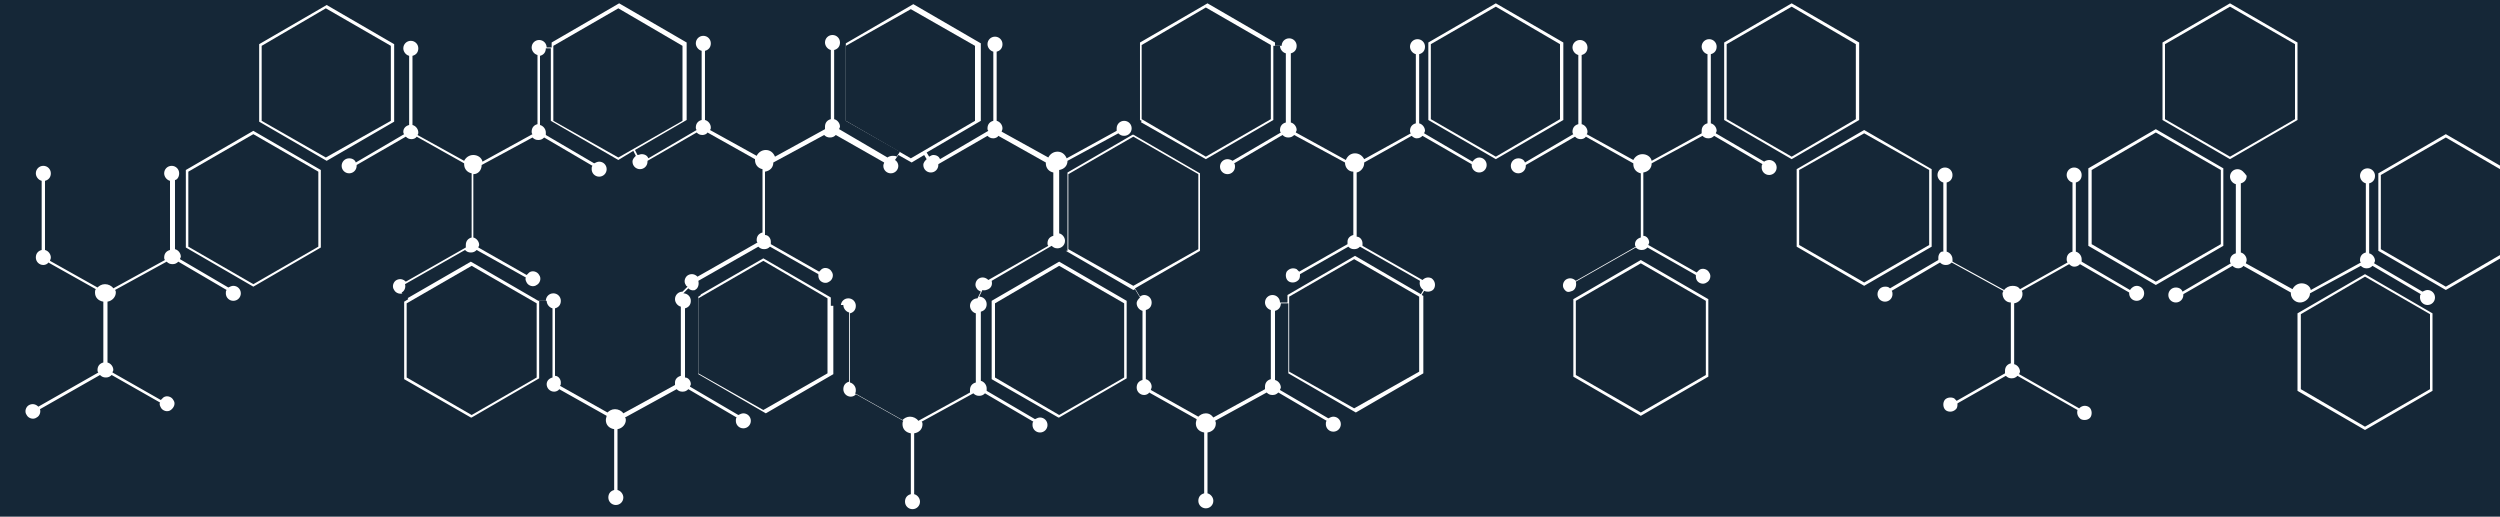 <?xml version="1.0" encoding="utf-8"?>
<!-- Generator: Adobe Illustrator 19.0.0, SVG Export Plug-In . SVG Version: 6.00 Build 0)  -->
<svg version="1.1" id="Layer_1" xmlns="http://www.w3.org/2000/svg" xmlns:xlink="http://www.w3.org/1999/xlink" x="0px" y="0px"
	 viewBox="-169 210 300 62" style="enable-background:new -169 210 300 62;" xml:space="preserve">
<style type="text/css">
	.st0{display:none;}
	.st1{fill:#152737;}
</style>
<g id="bgd">
</g>
<g id="hex" class="st0">
</g>
<g id="joiners" class="st0">
</g>
<g>
	<g id="XMLID_1_">
		<g>
			<polygon class="st1" points="132.2,231 132.2,239.9 124.5,244.4 116.7,239.9 116.7,231 124.5,226.5 			"/>
			<polygon class="st1" points="122.6,247.7 122.6,256.7 114.8,261.2 107.1,256.7 107.1,247.7 114.8,243.2 			"/>
			<polygon class="st1" points="106.4,215.3 106.4,224.3 98.6,228.8 90.8,224.3 90.8,215.3 98.6,210.8 			"/>
			<polygon class="st1" points="97.5,230.4 97.5,239.3 89.7,243.8 82,239.3 82,230.4 89.7,225.9 			"/>
			<polygon class="st1" points="62.5,230.4 62.5,239.4 54.7,243.9 46.9,239.4 46.9,230.4 54.7,226 			"/>
			<polygon class="st1" points="53.7,215.3 53.7,224.3 46,228.8 38.2,224.3 38.2,215.3 46,210.8 			"/>
			<polygon class="st1" points="35.7,246.1 35.7,255 27.9,259.5 20.1,255 20.1,246.1 27.9,241.6 			"/>
			<polygon class="st1" points="18.2,215.3 18.2,224.3 10.5,228.8 2.7,224.3 2.7,215.3 10.5,210.8 			"/>
			<polygon class="st1" points="1.3,245.6 1.3,254.6 -6.5,259 -14.3,254.6 -14.3,245.6 -6.5,241.1 			"/>
			<polygon class="st1" points="-16.5,215.4 -16.5,224.3 -24.3,228.8 -32,224.3 -32,215.4 -24.3,210.9 			"/>
			<polygon class="st1" points="-25.2,230.9 -25.2,239.9 -33,244.3 -40.8,239.9 -40.8,230.9 -33,226.4 			"/>
			<path class="st1" d="M-32.2,224.6l7.9,4.5l8.1-4.7v-8.9h0.8c0,0.4,0.3,0.8,0.7,0.9v8.3c-0.4,0.1-0.7,0.4-0.7,0.9
				c0,0.1,0,0.2,0.1,0.3l-5.8,3.4c-0.1-0.1-0.4-0.2-0.6-0.2c-0.5,0-0.9,0.4-0.9,0.9s0.4,0.9,0.9,0.9c0.5,0,0.9-0.4,0.9-0.9
				c0-0.1,0-0.3-0.1-0.4l5.8-3.4c0.2,0.2,0.4,0.3,0.7,0.3c0.3,0,0.5-0.1,0.7-0.3l6.1,3.3c0,0,0,0,0,0c0,0.6,0.4,1.1,1,1.1v7.6
				c-0.4,0.1-0.7,0.4-0.7,0.8c0,0.1,0,0.2,0,0.3l-5.8,3.3c-0.1-0.1-0.2-0.2-0.3-0.3c-0.4-0.2-0.9-0.1-1.2,0.3
				c-0.2,0.4-0.1,1,0.3,1.2c0.4,0.2,0.9,0.1,1.2-0.3c0.1-0.2,0.1-0.4,0.1-0.6l5.8-3.3c0.2,0.2,0.4,0.3,0.7,0.3
				c0.3,0,0.5-0.1,0.7-0.3l7.2,4.1c-0.1,0.4,0,0.8,0.4,1.1l-0.3,0.5l-7.9-4.6l-8.1,4.7v0.9h-0.9c0-0.5-0.4-0.9-0.9-0.9
				s-0.9,0.4-0.9,0.9c0,0.4,0.3,0.8,0.7,0.9v8.3c-0.4,0.1-0.7,0.4-0.7,0.9c0,0.1,0,0.2,0,0.3l-6.2,3.4c-0.2-0.3-0.5-0.5-0.9-0.5
				c-0.4,0-0.7,0.2-0.9,0.4l-5.7-3.2c0-0.1,0.1-0.2,0.1-0.4c0-0.4-0.3-0.8-0.7-0.9v-8.3c0.4-0.1,0.7-0.4,0.7-0.9
				c0-0.5-0.4-0.9-0.9-0.9c-0.2,0-0.4,0.1-0.5,0.2l-0.6-1l7.8-4.5v-9.3l-8.1-4.7L-32.2,224.6z"/>
			<polygon class="st1" points="-34.1,246.4 -34.1,255.3 -41.9,259.8 -49.6,255.3 -49.6,246.4 -41.9,241.9 			"/>
			<polygon class="st1" points="-52,215.5 -52,224.5 -59.7,229 -67.5,224.5 -67.5,215.5 -59.7,211.1 			"/>
			<polygon class="st1" points="-69.7,245.8 -69.7,254.8 -77.4,259.2 -85.2,254.8 -85.2,245.8 -77.4,241.3 			"/>
			<path class="st1" d="M-77.4,241l-7.8,4.5l-0.4-0.7c0.4-0.2,0.5-0.7,0.4-1.1l7.2-4.1c0.2,0.2,0.4,0.3,0.7,0.3
				c0.3,0,0.5-0.1,0.7-0.3l5.8,3.3c0,0.2,0,0.4,0.1,0.6c0.2,0.4,0.8,0.6,1.2,0.3c0.4-0.2,0.6-0.8,0.3-1.2c-0.2-0.4-0.8-0.6-1.2-0.3
				c-0.1,0.1-0.2,0.2-0.3,0.3l-5.8-3.3c0-0.1,0-0.2,0-0.3c0-0.4-0.3-0.8-0.7-0.8v-7.6c0.6-0.1,1-0.5,1-1.1c0,0,0,0,0,0l6.1-3.3
				c0.2,0.2,0.4,0.3,0.7,0.3c0.3,0,0.5-0.1,0.7-0.3l5.8,3.3c0,0.1-0.1,0.2-0.1,0.4c0,0.5,0.4,0.9,0.9,0.9c0.5,0,0.9-0.4,0.9-0.9
				c0-0.3-0.2-0.6-0.4-0.7l0.4-0.6l1.6,0.9l1.5-0.9l0.3,0.5c-0.2,0.2-0.4,0.4-0.4,0.7c0,0.5,0.4,0.9,0.9,0.9c0.5,0,0.9-0.4,0.9-0.9
				c0,0,0-0.1,0-0.1l5.9-3.4c0.2,0.2,0.4,0.3,0.7,0.3c0.2,0,0.5-0.1,0.6-0.3l5.7,3.2c0,0,0,0.1,0,0.1c0,0.6,0.4,1,0.9,1.1v7.6
				c-0.4,0.1-0.7,0.4-0.7,0.9c0,0.1,0,0.2,0.1,0.3l-7.2,4.1c-0.3-0.3-0.7-0.4-1.1-0.2c-0.4,0.2-0.6,0.8-0.3,1.2
				c0.1,0.2,0.3,0.3,0.5,0.4l-0.4,0.8c-0.5,0-0.9,0.4-0.9,0.9c0,0.4,0.3,0.8,0.7,0.9v8.3c-0.4,0.1-0.7,0.4-0.7,0.9
				c0,0.1,0,0.2,0,0.3l-6.2,3.4c-0.2-0.3-0.6-0.5-1-0.5c-0.4,0-0.7,0.2-0.9,0.4l-5.7-3.2c0.1-0.1,0.1-0.2,0.1-0.4
				c0-0.4-0.3-0.8-0.7-0.9v-8.3c0.4-0.1,0.7-0.4,0.7-0.9c0-0.5-0.4-0.9-0.9-0.9c-0.5,0-0.9,0.4-0.9,0.9h-1.2v-1L-77.4,241z"/>
			<polygon class="st1" points="-87.1,215.5 -87.1,224.5 -94.8,228.9 -102.6,224.5 -102.6,215.5 -94.8,211 			"/>
			<polygon class="st1" points="-104.6,246.4 -104.6,255.3 -112.4,259.8 -120.2,255.3 -120.2,246.4 -112.4,241.9 			"/>
			<path class="st1" d="M-105.9,243.3c-0.1,0.2,0,0.4,0.1,0.6c0.2,0.4,0.8,0.6,1.2,0.3c0.4-0.2,0.6-0.8,0.3-1.2
				c-0.2-0.4-0.8-0.6-1.2-0.3c-0.1,0.1-0.2,0.2-0.3,0.3l-5.8-3.3c0-0.1,0.1-0.2,0.1-0.3c0-0.4-0.3-0.8-0.7-0.9v-7.6
				c0.6,0,1-0.5,1-1.1v0l6.1-3.3c0.2,0.2,0.4,0.3,0.7,0.3c0.3,0,0.5-0.1,0.7-0.3l5.8,3.4c-0.1,0.1-0.1,0.2-0.1,0.4
				c0,0.5,0.4,0.9,0.9,0.9c0.5,0,0.9-0.4,0.9-0.9c0-0.5-0.4-0.9-0.9-0.9c-0.2,0-0.4,0.1-0.6,0.2l-5.8-3.4c0-0.1,0-0.2,0-0.3
				c0-0.4-0.3-0.8-0.7-0.9v-8.3c0.4-0.1,0.7-0.4,0.7-0.9h0.6v8.7l8.1,4.7l1.8-1.1l0.3,0.6c-0.2,0.2-0.4,0.4-0.4,0.7
				c0,0.5,0.4,0.9,0.9,0.9c0.5,0,0.9-0.4,0.9-0.9c0,0,0-0.1,0-0.1l5.9-3.4c0.2,0.2,0.4,0.3,0.7,0.3c0.2,0,0.5-0.1,0.6-0.3l5.7,3.2
				c0,0,0,0.1,0,0.1c0,0.6,0.4,1,0.9,1.1v7.6c-0.4,0.1-0.7,0.4-0.7,0.9c0,0.1,0,0.2,0.1,0.3l-7.2,4.1c-0.3-0.3-0.7-0.4-1.1-0.2
				c-0.4,0.2-0.6,0.8-0.3,1.2c0,0.1,0.1,0.1,0.2,0.2l-0.6,0.6c-0.5,0-0.9,0.4-0.9,0.9c0,0.4,0.3,0.8,0.7,0.9v8.3
				c-0.4,0.1-0.7,0.4-0.7,0.8c0,0.1,0,0.2,0,0.3l-6.2,3.4c-0.2-0.3-0.6-0.5-1-0.5c-0.4,0-0.7,0.2-0.9,0.4l-5.7-3.2
				c0.1-0.1,0.1-0.2,0.1-0.4c0-0.4-0.3-0.8-0.7-0.8V247c0.4-0.1,0.7-0.4,0.7-0.9c0-0.5-0.4-0.9-0.9-0.9c-0.5,0-0.9,0.4-0.9,0.9
				l-0.9,0l-8.1-4.7l-7.8,4.5l-0.5-0.8c0.4-0.2,0.5-0.7,0.4-1l7.2-4.1c0.2,0.2,0.4,0.3,0.7,0.3c0.3,0,0.5-0.1,0.7-0.3L-105.9,243.3z
				"/>
			<polygon class="st1" points="-122.1,215.5 -122.1,224.5 -129.9,228.9 -137.6,224.5 -137.6,215.5 -129.9,211 			"/>
			<polygon class="st1" points="-130.8,230.6 -130.8,239.6 -138.6,244.1 -146.4,239.6 -146.4,230.6 -138.6,226.1 			"/>
			<path class="st1" d="M134.3,206.2v68.4h-303.5v-68.4H134.3z M124.5,244.8l8.1-4.7v-9.3l-8.1-4.7l-8.1,4.7v9.3L124.5,244.8z
				 M114.8,242.9l-8.1,4.7v9.3l8.1,4.7l8.1-4.7v-9.3L114.8,242.9z M99.5,230.3c-0.5,0-0.9,0.4-0.9,0.9c0,0.4,0.3,0.8,0.7,0.9v8.3
				c-0.4,0.1-0.7,0.4-0.7,0.9c0,0.1,0,0.2,0.1,0.3l-5.8,3.4c-0.1-0.3-0.4-0.5-0.8-0.5c-0.5,0-0.9,0.4-0.9,0.9s0.4,0.9,0.9,0.9
				c0.5,0,0.9-0.4,0.9-0.9c0,0,0-0.1,0-0.1l5.9-3.4c0.2,0.2,0.4,0.3,0.7,0.3c0.2,0,0.5-0.1,0.6-0.3l5.7,3.2c0,0,0,0.1,0,0.1
				c0,0.6,0.5,1.1,1.1,1.1c0.6,0,1.2-0.5,1.2-1.1c0,0,0,0,0,0l6.1-3.3c0.2,0.2,0.4,0.3,0.7,0.3c0.3,0,0.5-0.1,0.7-0.3l5.8,3.4
				c-0.1,0.1-0.1,0.2-0.1,0.4c0,0.5,0.4,0.9,0.9,0.9c0.5,0,0.9-0.4,0.9-0.9c0-0.5-0.4-0.9-0.9-0.9c-0.2,0-0.4,0.1-0.6,0.2l-5.8-3.4
				c0-0.1,0.1-0.2,0.1-0.3c0-0.4-0.3-0.8-0.7-0.9V232c0.4-0.1,0.7-0.4,0.7-0.9c0-0.5-0.4-0.9-0.9-0.9c-0.5,0-0.9,0.4-0.9,0.9
				c0,0.4,0.3,0.8,0.7,0.9v8.3c-0.4,0.1-0.7,0.4-0.7,0.9c0,0.1,0,0.2,0.1,0.3l-6,3.3c-0.1-0.5-0.6-0.8-1.1-0.8
				c-0.5,0-0.9,0.3-1.1,0.7l-5.6-3.1c0-0.1,0.1-0.2,0.1-0.4c0-0.4-0.3-0.8-0.7-0.9V232c0.4-0.1,0.7-0.4,0.7-0.9
				C100.3,230.7,100,230.3,99.5,230.3z M98.6,229.1l8.1-4.7v-9.3l-8.1-4.7l-8.1,4.7v9.3L98.6,229.1z M89.7,244.2l8.1-4.7v-9.3
				l-8.1-4.7l-8.1,4.7v9.3L89.7,244.2z M62.8,239.6v-9.3l-8.1-4.7l-8.1,4.7v9.3l8.1,4.7L62.8,239.6z M63.6,240.9c0,0.1,0,0.2,0,0.3
				l-5.8,3.4c-0.2-0.2-0.4-0.2-0.6-0.2c-0.5,0-0.9,0.4-0.9,0.9c0,0.5,0.4,0.9,0.9,0.9c0.5,0,0.9-0.4,0.9-0.9c0-0.1,0-0.3-0.1-0.4
				l5.8-3.4c0.2,0.2,0.4,0.3,0.7,0.3c0.3,0,0.5-0.1,0.7-0.3l6.2,3.4c0,0.1-0.1,0.2-0.1,0.3c0,0.6,0.4,1.1,1,1.1v7.3
				c-0.4,0.1-0.7,0.4-0.7,0.9c0,0.1,0,0.2,0,0.3l-5.8,3.3c-0.1-0.1-0.2-0.2-0.3-0.3c-0.4-0.2-1-0.1-1.2,0.3c-0.2,0.4-0.1,1,0.3,1.2
				c0.4,0.2,0.9,0.1,1.2-0.3c0.1-0.2,0.1-0.4,0.1-0.6l5.8-3.3c0.2,0.2,0.4,0.3,0.7,0.3c0.3,0,0.5-0.1,0.7-0.3l7.2,4.1
				c-0.1,0.4,0,0.8,0.4,1.1c0.4,0.2,1,0.1,1.2-0.3c0.2-0.4,0.1-1-0.3-1.2c-0.4-0.2-0.8-0.1-1.1,0.2l-7.2-4.1c0-0.1,0.1-0.2,0.1-0.3
				c0-0.4-0.3-0.8-0.7-0.9v-7.3c0.6-0.1,1-0.6,1-1.1c0-0.1,0-0.3-0.1-0.4l5.7-3.2c0.2,0.2,0.4,0.3,0.6,0.3c0.3,0,0.5-0.1,0.7-0.3
				l5.9,3.4c0,0,0,0.1,0,0.1c0,0.5,0.4,0.9,0.9,0.9c0.5,0,0.9-0.4,0.9-0.9c0-0.5-0.4-0.9-0.9-0.9c-0.3,0-0.6,0.2-0.8,0.5l-5.8-3.4
				c0-0.1,0-0.2,0-0.3c0-0.4-0.3-0.8-0.7-0.9v-8.3c0.4-0.1,0.7-0.4,0.7-0.9c0-0.5-0.4-0.9-0.9-0.9c-0.5,0-0.9,0.4-0.9,0.9
				c0,0.4,0.3,0.8,0.7,0.9v8.3c-0.4,0.1-0.7,0.4-0.7,0.9c0,0.1,0,0.2,0.1,0.4l-5.7,3.2c-0.2-0.3-0.5-0.4-0.9-0.4
				c-0.4,0-0.8,0.2-1,0.5l-6.2-3.4c0-0.1,0-0.2,0-0.3c0-0.4-0.3-0.8-0.7-0.9v-8.3c0.4-0.1,0.7-0.4,0.7-0.9c0-0.5-0.4-0.9-0.9-0.9
				c-0.5,0-0.9,0.4-0.9,0.9c0,0.4,0.3,0.8,0.7,0.9v8.3C63.9,240.1,63.6,240.5,63.6,240.9z M37.9,224.4l8.1,4.7l8.1-4.7v-9.3
				l-8.1-4.7l-8.1,4.7V224.4z M27.9,241.2l-8.1,4.7v9.3l8.1,4.7l8.1-4.7v-9.3L27.9,241.2z M19.7,244.9c0.4-0.2,0.5-0.7,0.4-1.1
				l7.2-4.1c0.2,0.2,0.4,0.3,0.7,0.3c0.3,0,0.5-0.1,0.7-0.3l5.8,3.3c0,0.2,0,0.4,0.1,0.6c0.2,0.4,0.8,0.6,1.2,0.3
				c0.4-0.2,0.6-0.8,0.3-1.2c-0.2-0.4-0.8-0.6-1.2-0.3c-0.1,0.1-0.2,0.2-0.3,0.3l-5.8-3.3c0-0.1,0.1-0.2,0.1-0.3
				c0-0.4-0.3-0.8-0.7-0.8v-7.6c0.6-0.1,1-0.5,1-1.1c0,0,0,0,0,0l6.1-3.3c0.2,0.2,0.4,0.3,0.7,0.3c0.3,0,0.5-0.1,0.7-0.3l5.8,3.4
				c-0.1,0.1-0.1,0.2-0.1,0.4c0,0.5,0.4,0.9,0.9,0.9s0.9-0.4,0.9-0.9s-0.4-0.9-0.9-0.9c-0.2,0-0.5,0.1-0.6,0.2l-5.8-3.4
				c0-0.1,0.1-0.2,0.1-0.3c0-0.4-0.3-0.8-0.7-0.9v-8.3c0.4-0.1,0.7-0.4,0.7-0.9c0-0.5-0.4-0.9-0.9-0.9c-0.5,0-0.9,0.4-0.9,0.9
				c0,0.4,0.3,0.8,0.7,0.9v8.3c-0.4,0.1-0.7,0.4-0.7,0.9c0,0.1,0,0.2,0,0.3l-6,3.3c-0.1-0.5-0.6-0.8-1.1-0.8c-0.5,0-0.9,0.3-1.1,0.7
				l-5.6-3.1c0.1-0.1,0.1-0.2,0.1-0.3c0-0.4-0.3-0.8-0.7-0.9v-8.3c0.4-0.1,0.7-0.4,0.7-0.9c0-0.5-0.4-0.9-0.9-0.9
				c-0.5,0-0.9,0.4-0.9,0.9c0,0.4,0.3,0.8,0.7,0.9v8.3c-0.4,0.1-0.7,0.4-0.7,0.9c0,0.1,0,0.2,0.1,0.3l-5.8,3.4
				c-0.1-0.3-0.4-0.5-0.8-0.5c-0.5,0-0.9,0.4-0.9,0.9c0,0.5,0.4,0.9,0.9,0.9c0.5,0,0.9-0.4,0.9-0.9c0,0,0,0,0-0.1l5.9-3.4
				c0.2,0.2,0.4,0.3,0.7,0.3c0.2,0,0.5-0.1,0.6-0.3l5.7,3.2c0,0,0,0.1,0,0.1c0,0.6,0.4,1,0.9,1.1v7.7c-0.4,0.1-0.7,0.4-0.7,0.8
				c0,0.1,0,0.2,0.1,0.3l-7.2,4.1c-0.3-0.3-0.7-0.4-1.1-0.2c-0.4,0.2-0.6,0.8-0.3,1.2S19.2,245.1,19.7,244.9z M2.4,224.4l8.1,4.7
				l8.1-4.7v-9.3l-8.1-4.7l-8.1,4.7V224.4z M-41.1,240.1l8.1,4.7l0.2-0.1l0.6,1c-0.2,0.2-0.4,0.4-0.4,0.7c0,0.4,0.3,0.8,0.7,0.9v8.3
				c-0.4,0.1-0.7,0.4-0.7,0.9c0,0.5,0.4,0.9,0.9,0.9c0.2,0,0.5-0.1,0.6-0.3l5.7,3.2c0,0.1-0.1,0.3-0.1,0.5c0,0.6,0.4,1,1,1.1v7.3
				c-0.4,0.1-0.7,0.4-0.7,0.9c0,0.5,0.4,0.9,0.9,0.9c0.5,0,0.9-0.4,0.9-0.9c0-0.4-0.3-0.8-0.7-0.9v-7.3c0.6-0.1,1-0.5,1-1.1
				c0-0.1,0-0.2-0.1-0.3l6.2-3.4c0.2,0.2,0.4,0.3,0.7,0.3c0.3,0,0.5-0.1,0.7-0.3l5.8,3.4c-0.1,0.1-0.1,0.2-0.1,0.4
				c0,0.5,0.4,0.9,0.9,0.9c0.5,0,0.9-0.4,0.9-0.9s-0.4-0.9-0.9-0.9c-0.2,0-0.4,0.1-0.6,0.2l-5.8-3.4c0-0.1,0.1-0.2,0.1-0.3
				c0-0.4-0.3-0.8-0.7-0.9v-8.3c0.4-0.1,0.7-0.4,0.7-0.9h0.9v8.4l8.1,4.7l8.1-4.7v-9.3l-0.2-0.1l0.3-0.5c0.4,0.2,1,0.1,1.2-0.3
				s0.1-0.9-0.3-1.2c-0.4-0.2-0.8-0.1-1.1,0.2l-7.2-4.1c0-0.1,0-0.2,0-0.3c0-0.4-0.3-0.8-0.7-0.8v-7.7c0.5-0.1,0.9-0.6,0.9-1.1
				c0,0,0-0.1,0-0.1l5.7-3.2c0.2,0.2,0.4,0.3,0.6,0.3c0.3,0,0.5-0.1,0.7-0.3l5.9,3.4c0,0,0,0.1,0,0.1c0,0.5,0.4,0.9,0.9,0.9
				s0.9-0.4,0.9-0.9c0-0.5-0.4-0.9-0.9-0.9c-0.3,0-0.6,0.2-0.8,0.5l-5.8-3.4c0-0.1,0.1-0.2,0.1-0.3c0-0.4-0.3-0.8-0.7-0.9v-8.3
				c0.4-0.1,0.7-0.4,0.7-0.9c0-0.5-0.4-0.9-0.9-0.9c-0.5,0-0.9,0.4-0.9,0.9c0,0.4,0.3,0.8,0.7,0.9v8.3c-0.4,0.1-0.7,0.4-0.7,0.9
				c0,0.1,0,0.2,0.1,0.3l-5.6,3.1c-0.2-0.4-0.6-0.7-1.1-0.7c-0.5,0-0.9,0.3-1.1,0.8l-6-3.3c0-0.1,0.1-0.2,0.1-0.3
				c0-0.4-0.3-0.8-0.7-0.9v-8.3c0.4-0.1,0.7-0.4,0.7-0.9c0-0.5-0.4-0.9-0.9-0.9c-0.5,0-0.9,0.4-0.9,0.9h-0.8v-0.4l-8.1-4.7l-8.1,4.7
				v9.3l0.2,0.1l-0.8,1.5l-8.1,4.7V240.1z M-50,255.5l8,4.6l0.1,0l8.1-4.7v-9.3l-8.1-4.7l-8.1,4.7V255.5z M-120.5,246.2v9.3l8,4.6
				l0.1,0l8.1-4.7v-9.3l0.9,0c0,0.4,0.3,0.8,0.7,0.9v8.3c-0.4,0.1-0.7,0.4-0.7,0.8c0,0.5,0.4,0.9,0.9,0.9c0.2,0,0.5-0.1,0.6-0.3
				l5.7,3.2c0,0.1-0.1,0.3-0.1,0.5c0,0.6,0.4,1,1,1.1v7.3c-0.4,0.1-0.7,0.4-0.7,0.9c0,0.5,0.4,0.9,0.9,0.9c0.5,0,0.9-0.4,0.9-0.9
				c0-0.4-0.3-0.8-0.7-0.9v-7.3c0.6-0.1,1-0.6,1-1.1c0-0.1,0-0.2-0.1-0.3l6.2-3.4c0.2,0.2,0.4,0.3,0.7,0.3c0.3,0,0.5-0.1,0.7-0.3
				l5.8,3.4c-0.1,0.1-0.1,0.2-0.1,0.4c0,0.5,0.4,0.9,0.9,0.9c0.5,0,0.9-0.4,0.9-0.9c0-0.5-0.4-0.9-0.9-0.9c-0.2,0-0.4,0.1-0.6,0.2
				l-5.8-3.4c0-0.1,0.1-0.2,0.1-0.3c0-0.4-0.3-0.8-0.7-0.8V247c0.4-0.1,0.7-0.4,0.7-0.9c0-0.5-0.4-0.9-0.9-0.9l0.6-0.6
				c0.3,0.3,0.7,0.3,1.1,0.1l0.4,0.7l-0.3,0.2v9.3l8.1,4.7l8.1-4.7v-8.3h1.2c0,0.4,0.3,0.8,0.7,0.9v8.3c-0.4,0.1-0.7,0.4-0.7,0.9
				c0,0.5,0.4,0.9,0.9,0.9c0.2,0,0.5-0.1,0.6-0.3l5.7,3.2c-0.1,0.1-0.1,0.3-0.1,0.4c0,0.6,0.4,1,1,1.1v7.3c-0.4,0.1-0.7,0.4-0.7,0.9
				c0,0.5,0.4,0.9,0.9,0.9c0.5,0,0.9-0.4,0.9-0.9c0-0.4-0.3-0.8-0.7-0.9V262c0.6-0.1,1-0.5,1-1.1c0-0.1,0-0.2-0.1-0.3l6.2-3.4
				c0.2,0.2,0.4,0.3,0.7,0.3c0.3,0,0.5-0.1,0.7-0.3l5.8,3.4c-0.1,0.1-0.1,0.2-0.1,0.4c0,0.5,0.4,0.9,0.9,0.9s0.9-0.4,0.9-0.9
				c0-0.5-0.4-0.9-0.9-0.9c-0.2,0-0.4,0.1-0.6,0.2l-5.8-3.4c0-0.1,0-0.2,0-0.3c0-0.4-0.3-0.8-0.7-0.9v-8.3c0.4-0.1,0.7-0.4,0.7-0.9
				c0-0.5-0.4-0.9-0.9-0.9l0.4-0.8c0.2,0.1,0.5,0,0.7-0.1c0.4-0.2,0.5-0.6,0.4-1l7.2-4.2c0.2,0.2,0.4,0.3,0.7,0.3
				c0.5,0,0.9-0.4,0.9-0.9c0-0.4-0.3-0.8-0.7-0.9v-7.6c0.6-0.1,1-0.5,1-1.1v0l6.1-3.3c0.2,0.2,0.4,0.3,0.7,0.3
				c0.5,0,0.9-0.4,0.9-0.9c0-0.5-0.4-0.9-0.9-0.9s-0.9,0.4-0.9,0.9c0,0.1,0,0.2,0,0.3l-6,3.3c-0.2-0.5-0.6-0.8-1.1-0.8
				c-0.5,0-0.9,0.3-1.1,0.7l-5.6-3.1c0-0.1,0.1-0.2,0.1-0.4c0-0.4-0.3-0.8-0.7-0.9v-8.3c0.4-0.1,0.7-0.4,0.7-0.9
				c0-0.5-0.4-0.9-0.9-0.9c-0.5,0-0.9,0.4-0.9,0.9c0,0.4,0.3,0.8,0.7,0.9v8.3c-0.4,0.1-0.7,0.4-0.7,0.9c0,0.1,0,0.2,0.1,0.3
				l-5.8,3.4c-0.1-0.3-0.4-0.5-0.8-0.5c-0.2,0-0.3,0.1-0.5,0.2l-0.3-0.5l6.5-3.8v-9.3l-8.1-4.7l-8.1,4.7v9.3l6.5,3.7l-0.4,0.6
				c-0.1-0.1-0.3-0.1-0.5-0.1c-0.2,0-0.5,0.1-0.6,0.2l-5.8-3.4c0-0.1,0.1-0.2,0.1-0.3c0-0.4-0.3-0.8-0.7-0.9v-8.3
				c0.4-0.1,0.7-0.4,0.7-0.9c0-0.5-0.4-0.9-0.9-0.9c-0.5,0-0.9,0.4-0.9,0.9c0,0.4,0.3,0.8,0.7,0.9v8.3c-0.4,0.1-0.7,0.4-0.7,0.9
				c0,0.1,0,0.2,0,0.3l-6,3.3c-0.2-0.5-0.6-0.8-1.1-0.8c-0.5,0-0.9,0.3-1.1,0.7l-5.6-3.1c0.1-0.1,0.1-0.2,0.1-0.3
				c0-0.4-0.3-0.8-0.7-0.9v-8.3c0.4-0.1,0.7-0.4,0.7-0.9c0-0.5-0.4-0.9-0.9-0.9c-0.5,0-0.9,0.4-0.9,0.9c0,0.4,0.3,0.8,0.7,0.9v8.3
				c-0.4,0.1-0.7,0.4-0.7,0.9c0,0.1,0,0.2,0.1,0.3l-5.8,3.4c-0.1-0.3-0.4-0.5-0.8-0.5c-0.2,0-0.3,0.1-0.5,0.1l-0.3-0.6l6.2-3.6v-9.3
				l-8.1-4.7l-8.1,4.7v0.6h-0.6c0-0.5-0.4-0.9-0.9-0.9c-0.5,0-0.9,0.4-0.9,0.9c0,0.4,0.3,0.8,0.7,0.9v8.3c-0.4,0.1-0.7,0.4-0.7,0.9
				c0,0.1,0,0.2,0.1,0.3l-6,3.3c-0.1-0.5-0.6-0.8-1.1-0.8c-0.5,0-0.9,0.3-1.1,0.7l-5.6-3.1c0.1-0.1,0.1-0.2,0.1-0.3
				c0-0.4-0.3-0.8-0.7-0.9v-8.3c0.4-0.1,0.7-0.4,0.7-0.9c0-0.5-0.4-0.9-0.9-0.9c-0.5,0-0.9,0.4-0.9,0.9c0,0.4,0.3,0.8,0.7,0.9v8.3
				c-0.4,0.1-0.7,0.4-0.7,0.8c0,0.1,0,0.2,0.1,0.3l-5.8,3.4c-0.1-0.3-0.4-0.5-0.8-0.5c-0.5,0-0.9,0.4-0.9,0.9c0,0.5,0.4,0.9,0.9,0.9
				c0.5,0,0.9-0.4,0.9-0.9c0,0,0-0.1,0-0.1l5.9-3.4c0.2,0.2,0.4,0.3,0.7,0.3c0.2,0,0.5-0.1,0.6-0.3l5.7,3.2c0,0,0,0.1,0,0.1
				c0,0.6,0.4,1,0.9,1.1v7.7c-0.4,0.1-0.7,0.4-0.7,0.9c0,0.1,0,0.2,0,0.3l-7.2,4.1c-0.3-0.3-0.7-0.4-1.1-0.2
				c-0.4,0.2-0.6,0.8-0.3,1.2c0.2,0.4,0.8,0.6,1.2,0.3l0.5,0.8L-120.5,246.2z M-138.6,244.4l8.1-4.7v-9.3l-8.1-4.7l-8.1,4.7v9.3
				L-138.6,244.4z M-137.9,224.6l8.1,4.7l8.1-4.7v-9.3l-8.1-4.7l-8.1,4.7V224.6z M-147.5,230.8c0-0.5-0.4-0.9-0.9-0.9
				c-0.5,0-0.9,0.4-0.9,0.9c0,0.4,0.3,0.8,0.7,0.9v8.3c-0.4,0.1-0.7,0.4-0.7,0.9c0,0.1,0,0.2,0.1,0.3l-6.2,3.4
				c-0.2-0.3-0.6-0.5-1-0.5c-0.4,0-0.7,0.2-0.9,0.4l-5.7-3.2c0-0.1,0.1-0.2,0.1-0.4c0-0.4-0.3-0.8-0.7-0.9v-8.3
				c0.4-0.1,0.7-0.4,0.7-0.9c0-0.5-0.4-0.9-0.9-0.9s-0.9,0.4-0.9,0.9c0,0.4,0.3,0.8,0.7,0.9v8.3c-0.4,0.1-0.7,0.4-0.7,0.9
				c0,0.5,0.4,0.9,0.9,0.9c0.2,0,0.5-0.1,0.6-0.3l5.7,3.2c-0.1,0.1-0.1,0.3-0.1,0.4c0,0.6,0.4,1,1,1.1v7.3c-0.4,0.1-0.7,0.4-0.7,0.9
				c0,0.1,0,0.2,0.1,0.3l-7.2,4.1c-0.3-0.3-0.7-0.4-1.1-0.2c-0.4,0.2-0.6,0.8-0.3,1.2c0.2,0.4,0.8,0.6,1.2,0.3
				c0.4-0.2,0.5-0.7,0.4-1l7.2-4.1c0.2,0.2,0.4,0.3,0.7,0.3c0.3,0,0.5-0.1,0.7-0.3l5.8,3.3c-0.1,0.2,0,0.4,0.1,0.6
				c0.2,0.4,0.8,0.6,1.2,0.3s0.6-0.8,0.3-1.2c-0.2-0.4-0.8-0.6-1.2-0.3c-0.1,0.1-0.2,0.2-0.3,0.3l-5.8-3.3c0-0.1,0.1-0.2,0.1-0.3
				c0-0.4-0.3-0.8-0.7-0.9v-7.3c0.6-0.1,1-0.6,1-1.1c0-0.1,0-0.2-0.1-0.3l6.2-3.4c0.2,0.2,0.4,0.3,0.7,0.3c0.3,0,0.5-0.1,0.7-0.3
				l5.8,3.4c-0.1,0.1-0.1,0.2-0.1,0.4c0,0.5,0.4,0.9,0.9,0.9c0.5,0,0.9-0.4,0.9-0.9c0-0.5-0.4-0.9-0.9-0.9c-0.2,0-0.4,0.1-0.6,0.2
				l-5.8-3.4c0-0.1,0.1-0.2,0.1-0.3c0-0.4-0.3-0.8-0.7-0.9v-8.3C-147.8,231.6-147.5,231.3-147.5,230.8z"/>
		</g>
		<g>
		</g>
	</g>
</g>
</svg>
